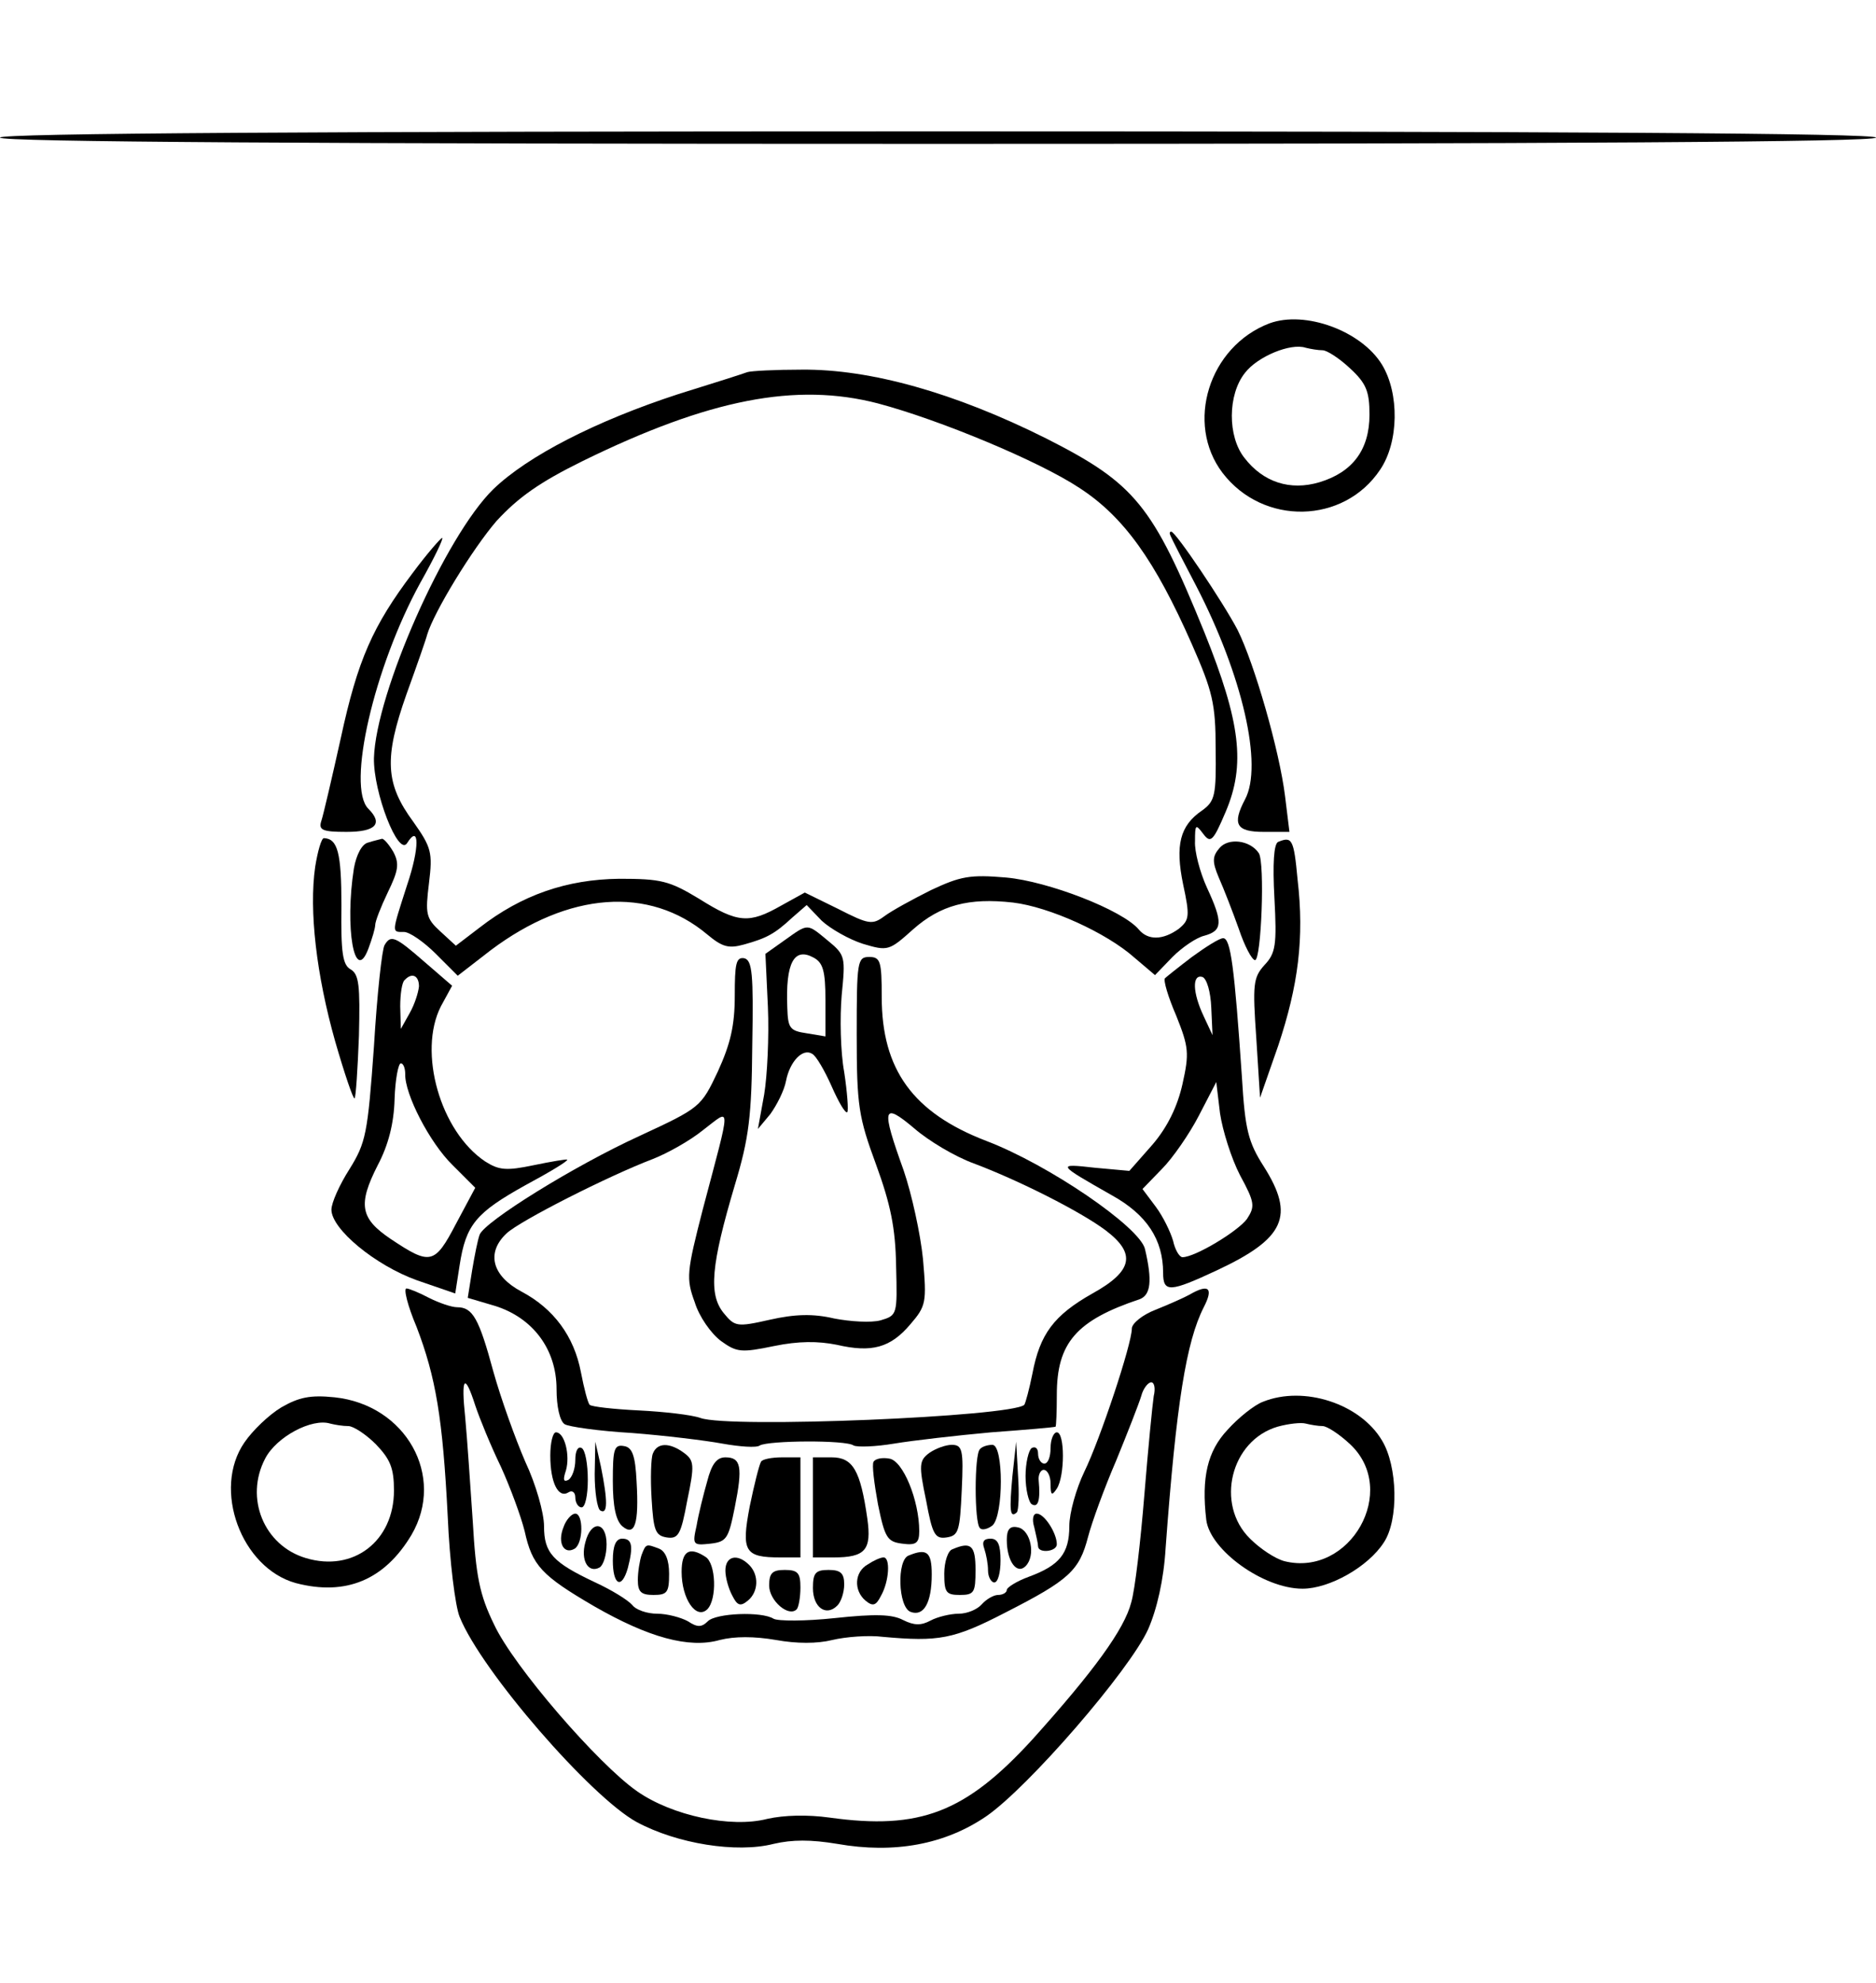 <?xml version="1.0" standalone="no"?>
<!DOCTYPE svg PUBLIC "-//W3C//DTD SVG 20010904//EN"
 "http://www.w3.org/TR/2001/REC-SVG-20010904/DTD/svg10.dtd">
<svg version="1.0" xmlns="http://www.w3.org/2000/svg"
 width="300pt" height="317pt" viewBox="0 0 300 317"
 preserveAspectRatio="xMidYMid meet">
<g transform="translate(0,317) scale(0.1,-0.1)"
fill="#000000" stroke="none">
<path d="M0 2950 c0 -7 507 -10 1500 -10 993 0 1500 3 1500 10 0 7 -507 10
-1500 10 -993 0 -1500 -3 -1500 -10z"/>
<path d="M2030 2653 c-97 -37 -135 -160 -75 -239 65 -85 194 -82 252 5 30 44
31 122 3 168 -33 54 -123 87 -180 66z m85 -43 c7 0 27 -13 44 -29 26 -24 31
-37 31 -74 0 -56 -27 -92 -80 -108 -47 -14 -90 0 -120 39 -27 34 -27 101 1
136 20 26 73 48 97 40 8 -2 20 -4 27 -4z"/>
<path d="M1195 2575 c-5 -2 -55 -18 -110 -35 -132 -43 -241 -99 -296 -152 -77
-75 -188 -326 -191 -430 -1 -55 39 -158 53 -136 20 32 20 -8 0 -67 -25 -78
-25 -75 -5 -75 9 0 32 -16 51 -35 l35 -35 53 41 c124 93 253 103 346 25 24
-20 34 -23 59 -16 36 10 49 17 77 43 l23 20 24 -25 c14 -13 44 -30 66 -37 40
-12 42 -11 80 23 44 39 89 51 160 43 58 -7 149 -48 194 -88 l33 -28 28 29 c15
15 38 31 51 34 29 8 30 21 4 77 -11 24 -20 58 -19 74 0 27 1 28 13 12 12 -16
16 -12 36 35 32 75 24 143 -34 287 -83 204 -111 238 -253 310 -146 73 -281
111 -391 110 -42 0 -81 -2 -87 -4z m209 -50 c98 -26 257 -92 322 -135 71 -46
121 -116 180 -250 33 -75 38 -95 38 -167 1 -75 -1 -84 -22 -99 -35 -24 -43
-55 -30 -118 11 -51 10 -57 -7 -71 -25 -18 -49 -19 -64 -1 -26 31 -145 77
-212 83 -58 5 -73 2 -120 -20 -30 -15 -63 -33 -75 -42 -19 -14 -25 -13 -74 12
l-53 26 -38 -21 c-51 -29 -69 -28 -131 11 -48 29 -61 32 -128 32 -84 -1 -156
-26 -223 -78 l-38 -29 -25 23 c-23 21 -24 28 -18 77 6 49 4 57 -25 98 -45 61
-47 102 -11 204 17 47 32 90 33 95 11 37 73 138 111 182 35 38 69 62 138 96
202 99 341 126 472 92z"/>
<path d="M1872 2313 c2 -5 20 -40 41 -80 74 -143 107 -287 78 -341 -21 -40
-14 -52 30 -52 l41 0 -7 57 c-9 73 -49 212 -76 266 -23 44 -99 157 -106 157
-3 0 -3 -3 -1 -7z"/>
<path d="M660 2254 c-64 -85 -88 -139 -115 -264 -14 -63 -28 -123 -31 -132 -5
-15 1 -18 40 -18 47 0 59 13 35 37 -35 35 9 226 83 361 22 39 38 72 35 72 -2
0 -24 -25 -47 -56z"/>
<path d="M504 1784 c-10 -70 2 -173 32 -279 15 -52 29 -93 31 -91 2 1 5 47 7
100 2 81 0 98 -13 106 -13 7 -16 26 -15 102 0 85 -6 107 -28 108 -4 0 -10 -21
-14 -46z"/>
<path d="M589 1823 c-10 -2 -19 -19 -23 -41 -15 -95 1 -187 23 -129 6 16 11
33 11 38 0 6 9 29 20 52 17 35 19 46 9 65 -7 12 -15 21 -18 21 -3 -1 -13 -3
-22 -6z"/>
<path d="M1950 1814 c-11 -13 -12 -21 -1 -47 8 -18 22 -54 32 -82 9 -27 21
-50 26 -50 10 0 16 156 6 171 -14 21 -49 25 -63 8z"/>
<path d="M2044 1824 c-7 -3 -9 -35 -6 -90 4 -75 2 -88 -16 -107 -18 -20 -19
-31 -13 -117 l6 -95 29 83 c32 96 42 172 31 266 -6 65 -9 69 -31 60z"/>
<path d="M1255 1667 l-31 -22 4 -85 c2 -47 -1 -110 -6 -140 l-10 -55 20 24
c10 14 22 37 25 53 6 31 27 53 42 43 6 -3 20 -27 31 -52 11 -25 22 -44 25 -41
2 2 0 31 -5 64 -6 32 -7 88 -4 123 6 61 6 64 -22 87 -34 28 -31 28 -69 1z m65
-96 l0 -58 -30 5 c-27 4 -30 8 -31 41 -3 72 11 97 42 80 15 -8 19 -21 19 -68z"/>
<path d="M615 1659 c-4 -6 -12 -78 -17 -162 -10 -140 -13 -154 -39 -196 -16
-25 -29 -54 -29 -65 0 -31 70 -89 137 -113 l61 -21 7 45 c10 65 26 84 105 128
39 21 69 39 67 41 -1 1 -25 -3 -54 -9 -43 -9 -55 -8 -77 6 -72 48 -108 175
-71 248 l18 33 -44 38 c-47 41 -54 44 -64 27z m55 -66 c-1 -10 -7 -29 -15 -43
l-14 -25 -1 36 c0 20 3 39 7 42 12 13 23 7 23 -10z m-22 -140 c-1 -32 39 -110
76 -146 l36 -36 -31 -58 c-34 -65 -41 -66 -104 -24 -49 33 -53 55 -21 118 17
32 26 67 27 106 1 31 6 57 10 57 4 0 7 -8 7 -17z"/>
<path d="M1906 1640 c-21 -16 -41 -32 -43 -34 -3 -3 5 -30 18 -60 20 -50 21
-60 10 -109 -8 -36 -24 -69 -48 -97 l-37 -42 -55 5 c-62 7 -61 6 27 -44 56
-31 82 -71 82 -124 0 -32 11 -31 86 4 109 51 125 87 75 166 -25 39 -30 59 -35
143 -12 176 -18 222 -30 222 -6 0 -28 -14 -50 -30z m31 -81 l2 -44 -14 30
c-18 38 -19 68 -2 63 7 -3 13 -24 14 -49z m46 -268 c24 -44 24 -50 11 -70 -15
-20 -83 -61 -103 -61 -5 0 -12 12 -15 26 -4 14 -16 39 -28 55 l-21 28 31 32
c17 17 44 56 59 85 l28 54 6 -50 c4 -27 18 -72 32 -99z"/>
<path d="M1175 1578 c0 -48 -7 -77 -27 -121 -27 -57 -28 -58 -125 -103 -105
-48 -248 -137 -256 -158 -3 -8 -8 -33 -12 -57 l-7 -44 44 -13 c60 -19 98 -69
98 -133 0 -27 5 -51 13 -56 6 -4 55 -11 107 -14 52 -4 118 -12 145 -17 28 -5
55 -7 60 -3 14 8 138 9 150 0 6 -3 35 -2 65 3 30 5 100 13 155 18 55 4 101 8
103 9 1 1 2 24 2 51 0 83 31 119 133 153 17 7 20 29 8 80 -8 35 -154 135 -254
173 -117 45 -167 114 -167 230 0 57 -2 64 -20 64 -19 0 -20 -7 -20 -124 0
-114 3 -132 31 -208 23 -63 31 -101 32 -162 2 -78 2 -79 -25 -87 -15 -4 -48
-2 -74 3 -34 8 -63 7 -103 -2 -53 -12 -56 -11 -74 11 -24 30 -20 76 18 204 23
76 27 111 28 225 2 113 0 135 -13 138 -13 2 -15 -9 -15 -60z m382 -268 c72
-27 171 -77 211 -107 49 -37 44 -65 -21 -101 -62 -35 -84 -65 -96 -128 -5 -25
-11 -47 -13 -50 -20 -19 -472 -38 -518 -21 -14 5 -58 10 -98 12 -41 2 -76 6
-79 9 -3 3 -9 26 -14 52 -11 58 -44 102 -95 129 -47 25 -57 62 -24 93 21 20
163 92 234 119 23 9 59 29 80 46 46 35 46 48 0 -126 -26 -101 -27 -111 -13
-149 7 -23 26 -50 42 -62 25 -18 32 -19 85 -8 39 8 70 8 100 2 56 -13 86 -5
118 33 25 29 26 35 20 104 -4 40 -18 104 -31 142 -36 100 -34 110 17 67 23
-20 65 -45 95 -56z"/>
<path d="M666 1049 c31 -81 42 -146 50 -304 3 -71 12 -143 19 -160 35 -87 210
-288 283 -328 65 -35 160 -50 219 -35 30 7 60 7 102 0 91 -16 172 -1 238 44
67 46 229 233 259 299 14 32 25 79 28 130 17 231 33 330 61 385 16 31 8 38
-23 20 -9 -5 -34 -16 -54 -24 -21 -8 -38 -22 -38 -30 0 -25 -51 -178 -76 -229
-13 -27 -24 -66 -24 -87 0 -44 -16 -63 -65 -81 -19 -7 -35 -17 -35 -21 0 -4
-6 -8 -14 -8 -7 0 -19 -7 -26 -15 -7 -8 -23 -15 -37 -15 -13 0 -34 -5 -45 -11
-15 -8 -26 -8 -44 1 -17 9 -44 10 -109 3 -47 -5 -91 -5 -98 -1 -19 12 -92 9
-105 -4 -10 -10 -17 -10 -32 0 -11 6 -33 12 -49 12 -16 0 -34 6 -40 14 -7 8
-33 24 -59 36 -68 32 -82 47 -82 90 0 21 -13 67 -30 103 -16 37 -39 101 -51
144 -23 85 -33 103 -58 103 -9 0 -29 7 -45 15 -15 8 -32 15 -36 15 -5 0 2 -28
16 -61z m94 -126 c7 -21 25 -65 41 -98 15 -33 32 -79 38 -103 12 -55 27 -71
111 -120 87 -50 152 -68 201 -54 24 6 55 6 90 0 33 -6 66 -6 90 0 21 5 58 8
81 5 89 -8 113 -4 196 39 102 52 118 67 132 121 6 23 26 78 45 122 18 44 36
90 40 103 3 12 11 22 16 22 5 0 7 -10 4 -22 -2 -13 -9 -84 -15 -158 -6 -74
-15 -152 -21 -172 -11 -43 -60 -110 -158 -219 -107 -117 -180 -145 -324 -125
-36 5 -73 4 -100 -2 -58 -15 -152 5 -208 44 -62 43 -198 200 -229 267 -23 47
-29 77 -34 165 -4 59 -9 133 -12 165 -7 66 -1 73 16 20z"/>
<path d="M450 920 c-20 -12 -46 -37 -59 -56 -52 -75 -5 -201 82 -225 80 -21
142 5 185 77 55 94 -9 208 -123 220 -39 4 -57 0 -85 -16z m107 -30 c8 0 28
-13 44 -29 23 -24 29 -38 29 -74 0 -81 -65 -131 -141 -108 -67 20 -98 96 -65
159 18 35 75 65 104 56 8 -2 20 -4 29 -4z"/>
<path d="M2020 929 c-14 -5 -40 -26 -57 -45 -32 -34 -42 -76 -34 -144 6 -48
91 -110 154 -110 43 0 105 35 130 74 24 36 22 122 -3 163 -35 59 -125 88 -190
62z m95 -39 c7 0 27 -13 44 -29 79 -74 0 -213 -105 -187 -15 4 -39 20 -55 36
-56 55 -31 157 44 179 18 5 38 7 45 5 8 -2 20 -4 27 -4z"/>
<path d="M880 843 c0 -44 13 -69 29 -59 6 4 11 0 11 -8 0 -9 5 -16 10 -16 6 0
10 20 10 44 0 25 -4 48 -10 51 -6 3 -10 -5 -10 -19 0 -14 -5 -28 -11 -32 -8
-4 -9 0 -4 15 7 24 -2 61 -16 61 -5 0 -9 -17 -9 -37z"/>
<path d="M1680 855 c0 -14 -4 -25 -10 -25 -5 0 -10 7 -10 16 0 8 -4 12 -10 9
-5 -3 -10 -24 -10 -45 0 -21 5 -42 10 -45 10 -6 14 6 11 38 -1 9 3 17 8 17 6
0 11 -10 11 -22 0 -19 2 -20 10 -8 13 20 13 90 0 90 -5 0 -10 -11 -10 -25z"/>
<path d="M951 813 c0 -28 4 -55 9 -58 12 -7 12 15 1 70 l-9 40 -1 -52z"/>
<path d="M980 802 c0 -41 5 -63 15 -72 20 -17 27 3 23 71 -2 42 -7 55 -20 57
-16 3 -18 -5 -18 -56z"/>
<path d="M1044 846 c-3 -7 -4 -40 -2 -72 3 -51 6 -59 24 -62 19 -3 23 5 33 59
12 57 11 64 -5 76 -23 17 -43 17 -50 -1z"/>
<path d="M1486 847 c-16 -12 -17 -19 -5 -76 10 -54 14 -62 33 -59 19 3 21 10
24 76 3 64 1 72 -16 72 -10 0 -26 -6 -36 -13z"/>
<path d="M1567 853 c-9 -8 -9 -118 0 -126 3 -4 12 -2 20 4 18 16 18 129 0 129
-8 0 -17 -3 -20 -7z"/>
<path d="M1619 810 c-5 -55 -4 -68 7 -58 3 3 4 30 2 59 l-3 54 -6 -55z"/>
<path d="M1131 802 c-6 -21 -14 -53 -17 -71 -7 -31 -6 -32 22 -29 26 3 29 8
39 58 13 65 10 80 -15 80 -14 0 -22 -11 -29 -38z"/>
<path d="M1217 833 c-3 -5 -11 -37 -18 -71 -14 -73 -8 -82 49 -82 l32 0 0 80
0 80 -29 0 c-17 0 -32 -3 -34 -7z"/>
<path d="M1300 760 l0 -80 33 0 c51 0 61 12 54 62 -11 77 -23 98 -57 98 l-30
0 0 -80z"/>
<path d="M1397 833 c-3 -4 1 -35 7 -68 11 -54 15 -60 39 -63 22 -3 27 1 27 20
0 49 -26 113 -48 116 -11 2 -22 0 -25 -5z"/>
<path d="M901 728 c-10 -25 1 -44 18 -34 14 9 14 56 1 56 -6 0 -15 -10 -19
-22z"/>
<path d="M1654 728 c3 -13 6 -26 6 -30 0 -12 30 -9 30 3 0 18 -20 49 -32 49
-6 0 -8 -9 -4 -22z"/>
<path d="M936 704 c-8 -29 5 -50 23 -40 6 4 11 20 11 37 0 37 -25 39 -34 3z"/>
<path d="M1610 708 c0 -34 16 -56 30 -42 17 17 8 58 -12 62 -13 3 -18 -3 -18
-20z"/>
<path d="M980 675 c0 -39 14 -47 24 -12 9 35 7 47 -9 47 -10 0 -15 -11 -15
-35z"/>
<path d="M1574 694 c3 -9 6 -24 6 -35 0 -10 5 -19 10 -19 6 0 10 16 10 35 0
25 -4 35 -16 35 -11 0 -14 -5 -10 -16z"/>
<path d="M1026 684 c-3 -9 -6 -27 -6 -40 0 -19 5 -24 25 -24 22 0 25 4 25 34
0 22 -6 36 -16 40 -21 8 -21 8 -28 -10z"/>
<path d="M1523 693 c-7 -2 -13 -20 -13 -39 0 -30 3 -34 25 -34 23 0 25 4 25
40 0 39 -7 46 -37 33z"/>
<path d="M1090 657 c0 -43 23 -77 41 -60 16 16 14 74 -3 84 -26 17 -38 9 -38
-24z"/>
<path d="M1453 683 c-19 -7 -17 -82 3 -90 21 -8 34 14 34 60 0 36 -8 42 -37
30z"/>
<path d="M1160 659 c0 -11 5 -29 11 -40 8 -16 13 -18 25 -8 17 14 18 41 2 57
-19 19 -38 14 -38 -9z"/>
<path d="M1388 669 c-22 -12 -23 -42 -4 -58 12 -10 17 -8 25 8 13 23 15 61 4
61 -5 0 -16 -5 -25 -11z"/>
<path d="M1230 635 c0 -24 31 -51 44 -38 3 3 6 19 6 35 0 23 -4 28 -25 28 -20
0 -25 -5 -25 -25z"/>
<path d="M1300 631 c0 -31 21 -46 39 -28 6 6 11 21 11 34 0 18 -6 23 -25 23
-21 0 -25 -5 -25 -29z"/>
</g>
</svg>
